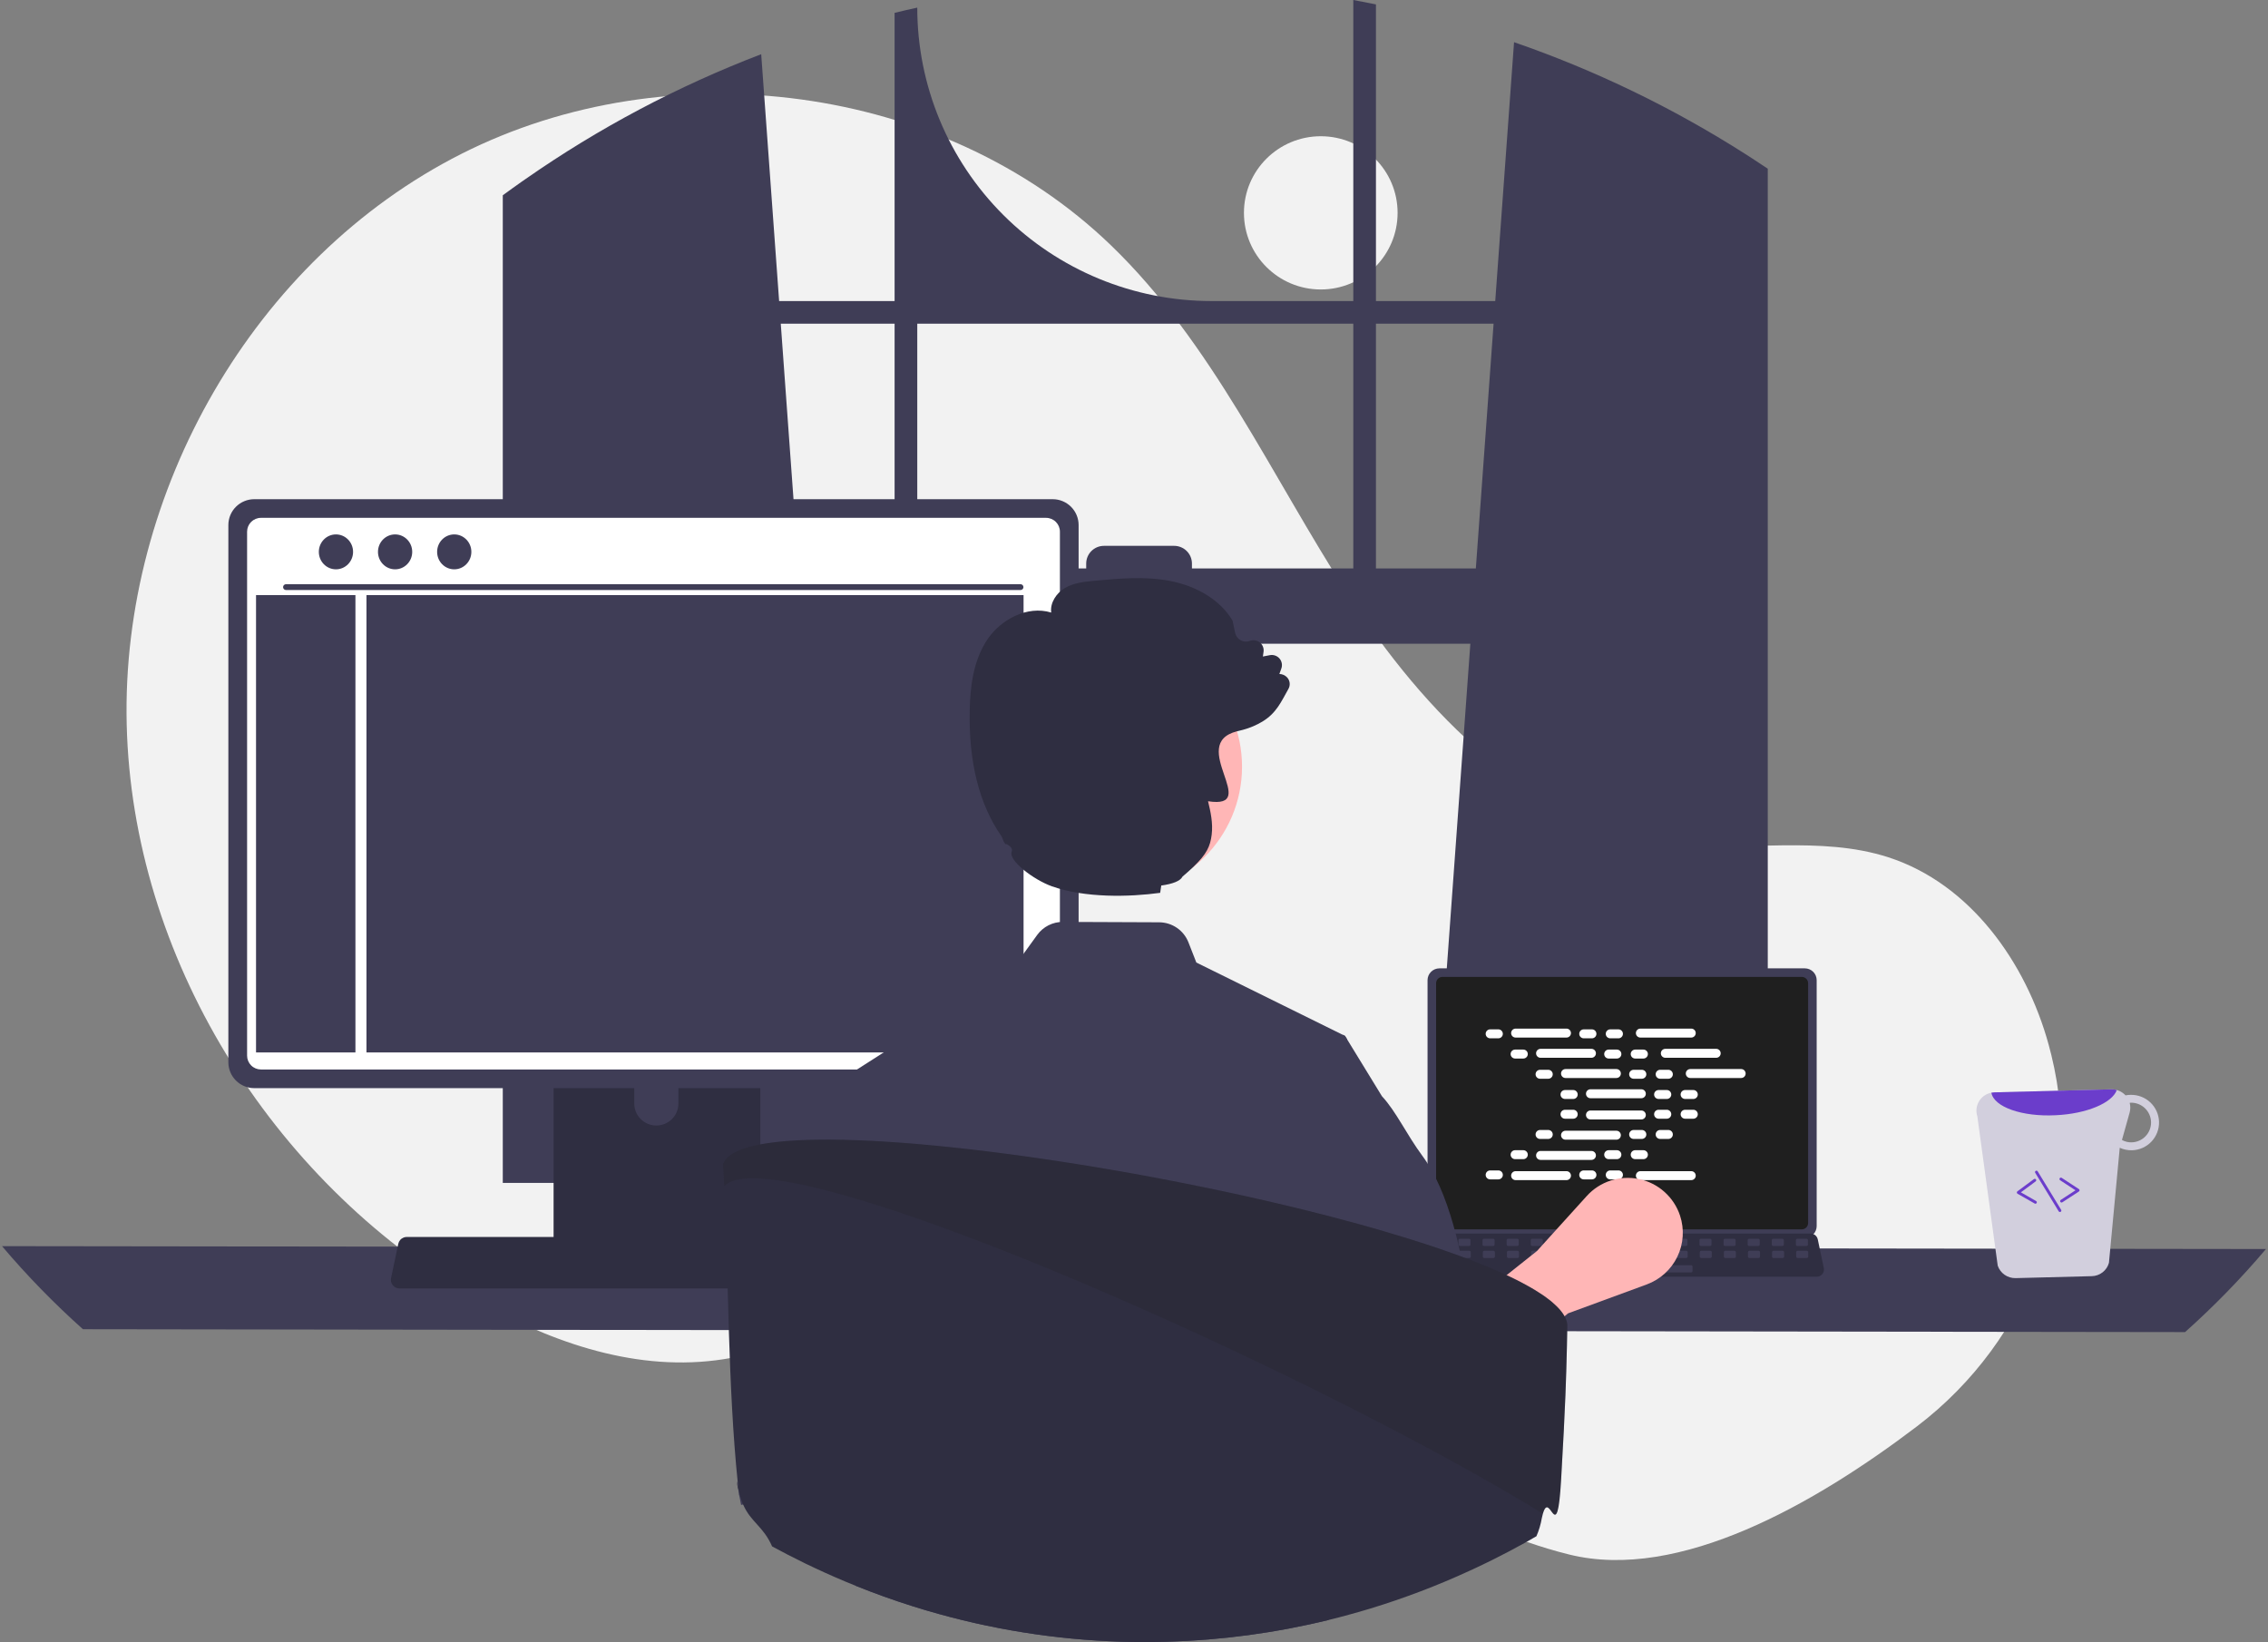 <svg width="558" height="404" viewBox="0 0 558 404" fill="none" xmlns="http://www.w3.org/2000/svg">
<rect x="0" y="0" width="558" height="404" fill="#808080" stroke="none"/>
<g clip-path="url(#clip0_903_355)">
<path d="M324.952 71.221C335.391 71.221 343.853 62.781 343.853 52.371C343.853 41.96 335.391 33.52 324.952 33.52C314.512 33.52 306.05 41.96 306.05 52.371C306.05 62.781 314.512 71.221 324.952 71.221Z" fill="#F2F2F2"/>
<path d="M471.579 350.977C499.674 329.636 513.093 293.775 504.692 259.566C504.484 258.716 504.263 257.868 504.031 257.022C498.462 236.715 484.683 217.416 464.601 210.927C447.738 205.48 429.333 209.669 411.741 207.502C377.208 203.25 350.436 175.385 331.598 146.21C312.76 117.035 298.282 84.379 273.25 60.276C231.99 20.547 164.684 11.993 113.526 37.854C62.369 63.715 29.783 121.089 31.172 178.269C32.562 235.449 66.601 290.118 116.033 319.123C134.193 329.778 155.196 337.327 176.099 334.685C194.235 332.394 210.715 322.675 228.766 319.79C257.147 315.253 285.348 328.05 309.895 342.962C334.442 357.875 358.154 375.55 386.048 382.463C413.134 389.176 446.691 369.882 471.579 350.977Z" fill="#F2F2F2"/>
<path d="M431.213 39.055C430.597 38.645 429.974 38.257 429.358 37.861C411.555 26.506 392.472 17.282 372.505 10.378L367.876 74.071H338.526V1.08C336.678 0.699 334.816 0.339 332.954 0V74.071H298.075C278.874 74.071 260.459 66.464 246.882 52.924C233.305 39.384 225.677 21.02 225.677 1.871C223.808 2.273 221.954 2.704 220.099 3.163V74.071H191.69L187.28 13.336C166.761 21.184 147.281 31.504 129.274 44.067C128.962 44.279 128.651 44.498 128.346 44.709C126.782 45.804 125.238 46.919 123.702 48.049V291.038H207.427L205.948 270.6L197.807 158.386H361.752L353.611 270.6L352.132 291.038H434.929V41.511C433.697 40.678 432.458 39.859 431.213 39.055ZM220.099 139.854H196.462L192.094 79.634H220.099V139.854ZM332.954 139.854H293.255V138.661C293.255 138.087 293.141 137.519 292.921 136.989C292.701 136.46 292.378 135.978 291.971 135.573C291.564 135.168 291.081 134.847 290.549 134.628C290.017 134.409 289.448 134.297 288.873 134.298H271.614C271.039 134.298 270.47 134.41 269.939 134.629C269.408 134.849 268.926 135.17 268.52 135.575C268.113 135.98 267.791 136.461 267.571 136.991C267.352 137.52 267.238 138.088 267.239 138.661V139.854H225.677V79.634H332.954V139.854ZM338.526 139.854V79.634H367.472L363.104 139.854H338.526Z" fill="#3F3D56"/>
<path d="M0.5 306.599C6.65 313.866 13.302 320.695 20.407 327.037L537.594 327.743C544.698 321.401 551.35 314.572 557.5 307.305L0.5 306.599Z" fill="#3F3D56"/>
<path d="M351.221 241.155V301.66C351.222 302.431 351.529 303.171 352.076 303.716C352.623 304.261 353.364 304.568 354.137 304.568H444.045C444.819 304.568 445.56 304.261 446.107 303.716C446.653 303.171 446.961 302.431 446.961 301.66V241.155C446.959 240.385 446.652 239.647 446.105 239.102C445.558 238.558 444.818 238.251 444.045 238.25H354.137C353.365 238.251 352.624 238.558 352.078 239.102C351.531 239.647 351.223 240.385 351.221 241.155Z" fill="#3F3D56"/>
<path d="M353.33 241.908V300.914C353.331 301.326 353.496 301.721 353.788 302.012C354.08 302.303 354.476 302.467 354.889 302.468H443.297C443.71 302.467 444.106 302.303 444.398 302.012C444.69 301.721 444.854 301.326 444.855 300.914V241.908C444.855 241.495 444.691 241.1 444.399 240.808C444.107 240.516 443.71 240.351 443.297 240.351H354.889C354.475 240.351 354.079 240.516 353.787 240.808C353.495 241.1 353.33 241.495 353.33 241.908Z" fill="#1F1F1F"/>
<path d="M349.341 313.46C349.506 313.666 349.715 313.832 349.953 313.946C350.192 314.059 350.453 314.118 350.717 314.116H446.987C447.25 314.116 447.51 314.057 447.748 313.944C447.986 313.831 448.195 313.667 448.361 313.463C448.527 313.259 448.645 313.021 448.707 312.765C448.769 312.51 448.773 312.244 448.719 311.987L447.224 304.908C447.162 304.62 447.029 304.351 446.836 304.127C446.644 303.903 446.398 303.73 446.121 303.625C445.921 303.547 445.708 303.507 445.493 303.507H352.205C351.99 303.507 351.777 303.547 351.577 303.625C351.3 303.73 351.054 303.903 350.861 304.127C350.669 304.351 350.535 304.62 350.474 304.908L348.979 311.987C348.926 312.244 348.931 312.51 348.993 312.764C349.056 313.019 349.175 313.257 349.341 313.46Z" fill="#2F2E41"/>
<path d="M442.19 306.556H444.463C444.654 306.556 444.809 306.402 444.809 306.212V305.127C444.809 304.936 444.654 304.782 444.463 304.782H442.19C441.999 304.782 441.844 304.936 441.844 305.127V306.212C441.844 306.402 441.999 306.556 442.19 306.556Z" fill="#3F3D56"/>
<path d="M436.259 306.556H438.533C438.724 306.556 438.879 306.402 438.879 306.212V305.127C438.879 304.936 438.724 304.782 438.533 304.782H436.259C436.068 304.782 435.914 304.936 435.914 305.127V306.212C435.914 306.402 436.068 306.556 436.259 306.556Z" fill="#3F3D56"/>
<path d="M430.329 306.556H432.603C432.794 306.556 432.949 306.402 432.949 306.212V305.127C432.949 304.936 432.794 304.782 432.603 304.782H430.329C430.138 304.782 429.984 304.936 429.984 305.127V306.212C429.984 306.402 430.138 306.556 430.329 306.556Z" fill="#3F3D56"/>
<path d="M424.399 306.556H426.673C426.864 306.556 427.018 306.402 427.018 306.212V305.127C427.018 304.936 426.864 304.782 426.673 304.782H424.399C424.208 304.782 424.053 304.936 424.053 305.127V306.212C424.053 306.402 424.208 306.556 424.399 306.556Z" fill="#3F3D56"/>
<path d="M418.469 306.556H420.743C420.934 306.556 421.088 306.402 421.088 306.212V305.127C421.088 304.936 420.934 304.782 420.743 304.782H418.469C418.278 304.782 418.123 304.936 418.123 305.127V306.212C418.123 306.402 418.278 306.556 418.469 306.556Z" fill="#3F3D56"/>
<path d="M412.539 306.556H414.812C415.003 306.556 415.158 306.402 415.158 306.212V305.127C415.158 304.936 415.003 304.782 414.812 304.782H412.539C412.348 304.782 412.193 304.936 412.193 305.127V306.212C412.193 306.402 412.348 306.556 412.539 306.556Z" fill="#3F3D56"/>
<path d="M406.608 306.556H408.882C409.073 306.556 409.228 306.402 409.228 306.212V305.127C409.228 304.936 409.073 304.782 408.882 304.782H406.608C406.418 304.782 406.263 304.936 406.263 305.127V306.212C406.263 306.402 406.418 306.556 406.608 306.556Z" fill="#3F3D56"/>
<path d="M400.678 306.556H402.952C403.143 306.556 403.298 306.402 403.298 306.212V305.127C403.298 304.936 403.143 304.782 402.952 304.782H400.678C400.487 304.782 400.333 304.936 400.333 305.127V306.212C400.333 306.402 400.487 306.556 400.678 306.556Z" fill="#3F3D56"/>
<path d="M394.748 306.556H397.022C397.213 306.556 397.368 306.402 397.368 306.212V305.127C397.368 304.936 397.213 304.782 397.022 304.782H394.748C394.557 304.782 394.403 304.936 394.403 305.127V306.212C394.403 306.402 394.557 306.556 394.748 306.556Z" fill="#3F3D56"/>
<path d="M388.818 306.556H391.092C391.283 306.556 391.437 306.402 391.437 306.212V305.127C391.437 304.936 391.283 304.782 391.092 304.782H388.818C388.627 304.782 388.472 304.936 388.472 305.127V306.212C388.472 306.402 388.627 306.556 388.818 306.556Z" fill="#3F3D56"/>
<path d="M382.888 306.556H385.162C385.352 306.556 385.507 306.402 385.507 306.212V305.127C385.507 304.936 385.352 304.782 385.162 304.782H382.888C382.697 304.782 382.542 304.936 382.542 305.127V306.212C382.542 306.402 382.697 306.556 382.888 306.556Z" fill="#3F3D56"/>
<path d="M376.958 306.556H379.231C379.422 306.556 379.577 306.402 379.577 306.212V305.127C379.577 304.936 379.422 304.782 379.231 304.782H376.958C376.767 304.782 376.612 304.936 376.612 305.127V306.212C376.612 306.402 376.767 306.556 376.958 306.556Z" fill="#3F3D56"/>
<path d="M371.027 306.556H373.301C373.492 306.556 373.647 306.402 373.647 306.212V305.127C373.647 304.936 373.492 304.782 373.301 304.782H371.027C370.837 304.782 370.682 304.936 370.682 305.127V306.212C370.682 306.402 370.837 306.556 371.027 306.556Z" fill="#3F3D56"/>
<path d="M365.097 306.556H367.371C367.562 306.556 367.717 306.402 367.717 306.212V305.127C367.717 304.936 367.562 304.782 367.371 304.782H365.097C364.906 304.782 364.752 304.936 364.752 305.127V306.212C364.752 306.402 364.906 306.556 365.097 306.556Z" fill="#3F3D56"/>
<path d="M359.167 306.556H361.441C361.632 306.556 361.787 306.402 361.787 306.212V305.127C361.787 304.936 361.632 304.782 361.441 304.782H359.167C358.976 304.782 358.821 304.936 358.821 305.127V306.212C358.821 306.402 358.976 306.556 359.167 306.556Z" fill="#3F3D56"/>
<path d="M353.237 306.556H355.511C355.702 306.556 355.856 306.402 355.856 306.212V305.127C355.856 304.936 355.702 304.782 355.511 304.782H353.237C353.046 304.782 352.891 304.936 352.891 305.127V306.212C352.891 306.402 353.046 306.556 353.237 306.556Z" fill="#3F3D56"/>
<path d="M442.26 309.513H444.533C444.724 309.513 444.879 309.359 444.879 309.169V308.084C444.879 307.893 444.724 307.739 444.533 307.739H442.26C442.069 307.739 441.914 307.893 441.914 308.084V309.169C441.914 309.359 442.069 309.513 442.26 309.513Z" fill="#3F3D56"/>
<path d="M436.329 309.513H438.603C438.794 309.513 438.949 309.359 438.949 309.169V308.084C438.949 307.893 438.794 307.739 438.603 307.739H436.329C436.139 307.739 435.984 307.893 435.984 308.084V309.169C435.984 309.359 436.139 309.513 436.329 309.513Z" fill="#3F3D56"/>
<path d="M430.399 309.513H432.673C432.864 309.513 433.019 309.359 433.019 309.169V308.084C433.019 307.893 432.864 307.739 432.673 307.739H430.399C430.208 307.739 430.054 307.893 430.054 308.084V309.169C430.054 309.359 430.208 309.513 430.399 309.513Z" fill="#3F3D56"/>
<path d="M424.469 309.513H426.743C426.934 309.513 427.089 309.359 427.089 309.169V308.084C427.089 307.893 426.934 307.739 426.743 307.739H424.469C424.278 307.739 424.123 307.893 424.123 308.084V309.169C424.123 309.359 424.278 309.513 424.469 309.513Z" fill="#3F3D56"/>
<path d="M418.539 309.513H420.813C421.004 309.513 421.158 309.359 421.158 309.169V308.084C421.158 307.893 421.004 307.739 420.813 307.739H418.539C418.348 307.739 418.193 307.893 418.193 308.084V309.169C418.193 309.359 418.348 309.513 418.539 309.513Z" fill="#3F3D56"/>
<path d="M412.609 309.513H414.883C415.073 309.513 415.228 309.359 415.228 309.169V308.084C415.228 307.893 415.073 307.739 414.883 307.739H412.609C412.418 307.739 412.263 307.893 412.263 308.084V309.169C412.263 309.359 412.418 309.513 412.609 309.513Z" fill="#3F3D56"/>
<path d="M406.679 309.513H408.952C409.143 309.513 409.298 309.359 409.298 309.169V308.084C409.298 307.893 409.143 307.739 408.952 307.739H406.679C406.488 307.739 406.333 307.893 406.333 308.084V309.169C406.333 309.359 406.488 309.513 406.679 309.513Z" fill="#3F3D56"/>
<path d="M400.748 309.513H403.022C403.213 309.513 403.368 309.359 403.368 309.169V308.084C403.368 307.893 403.213 307.739 403.022 307.739H400.748C400.557 307.739 400.403 307.893 400.403 308.084V309.169C400.403 309.359 400.557 309.513 400.748 309.513Z" fill="#3F3D56"/>
<path d="M394.818 309.513H397.092C397.283 309.513 397.438 309.359 397.438 309.169V308.084C397.438 307.893 397.283 307.739 397.092 307.739H394.818C394.627 307.739 394.473 307.893 394.473 308.084V309.169C394.473 309.359 394.627 309.513 394.818 309.513Z" fill="#3F3D56"/>
<path d="M388.888 309.513H391.162C391.353 309.513 391.507 309.359 391.507 309.169V308.084C391.507 307.893 391.353 307.739 391.162 307.739H388.888C388.697 307.739 388.542 307.893 388.542 308.084V309.169C388.542 309.359 388.697 309.513 388.888 309.513Z" fill="#3F3D56"/>
<path d="M382.958 309.513H385.232C385.423 309.513 385.577 309.359 385.577 309.169V308.084C385.577 307.893 385.423 307.739 385.232 307.739H382.958C382.767 307.739 382.612 307.893 382.612 308.084V309.169C382.612 309.359 382.767 309.513 382.958 309.513Z" fill="#3F3D56"/>
<path d="M377.028 309.513H379.302C379.492 309.513 379.647 309.359 379.647 309.169V308.084C379.647 307.893 379.492 307.739 379.302 307.739H377.028C376.837 307.739 376.682 307.893 376.682 308.084V309.169C376.682 309.359 376.837 309.513 377.028 309.513Z" fill="#3F3D56"/>
<path d="M371.098 309.513H373.371C373.562 309.513 373.717 309.359 373.717 309.169V308.084C373.717 307.893 373.562 307.739 373.371 307.739H371.098C370.907 307.739 370.752 307.893 370.752 308.084V309.169C370.752 309.359 370.907 309.513 371.098 309.513Z" fill="#3F3D56"/>
<path d="M365.167 309.513H367.441C367.632 309.513 367.787 309.359 367.787 309.169V308.084C367.787 307.893 367.632 307.739 367.441 307.739H365.167C364.976 307.739 364.822 307.893 364.822 308.084V309.169C364.822 309.359 364.976 309.513 365.167 309.513Z" fill="#3F3D56"/>
<path d="M359.237 309.513H361.511C361.702 309.513 361.857 309.359 361.857 309.169V308.084C361.857 307.893 361.702 307.739 361.511 307.739H359.237C359.046 307.739 358.891 307.893 358.891 308.084V309.169C358.891 309.359 359.046 309.513 359.237 309.513Z" fill="#3F3D56"/>
<path d="M353.307 309.513H355.581C355.772 309.513 355.926 309.359 355.926 309.169V308.084C355.926 307.893 355.772 307.739 355.581 307.739H353.307C353.116 307.739 352.961 307.893 352.961 308.084V309.169C352.961 309.359 353.116 309.513 353.307 309.513Z" fill="#3F3D56"/>
<path d="M393.039 313.062H416.069C416.26 313.062 416.414 312.907 416.414 312.717V311.632C416.414 311.442 416.26 311.287 416.069 311.287H393.039C392.848 311.287 392.694 311.442 392.694 311.632V312.717C392.694 312.907 392.848 313.062 393.039 313.062Z" fill="#3F3D56"/>
<path d="M368.64 253.26H366.627C366.017 253.26 365.522 253.753 365.522 254.362C365.522 254.971 366.017 255.464 366.627 255.464H368.64C369.25 255.464 369.745 254.971 369.745 254.362C369.745 253.753 369.25 253.26 368.64 253.26Z" fill="white"/>
<path d="M391.664 253.26H389.65C389.04 253.26 388.545 253.753 388.545 254.362C388.545 254.971 389.04 255.464 389.65 255.464H391.664C392.274 255.464 392.769 254.971 392.769 254.362C392.769 253.753 392.274 253.26 391.664 253.26Z" fill="white"/>
<path d="M398.187 253.26H396.174C395.563 253.26 395.069 253.753 395.069 254.362C395.069 254.971 395.563 255.464 396.174 255.464H398.187C398.797 255.464 399.292 254.971 399.292 254.362C399.292 253.753 398.797 253.26 398.187 253.26Z" fill="white"/>
<path d="M385.401 253.076H372.889C372.279 253.076 371.784 253.569 371.784 254.178C371.784 254.786 372.279 255.28 372.889 255.28H385.401C386.011 255.28 386.506 254.786 386.506 254.178C386.506 253.569 386.011 253.076 385.401 253.076Z" fill="white"/>
<path d="M416.099 253.076H403.587C402.977 253.076 402.482 253.569 402.482 254.178C402.482 254.786 402.977 255.28 403.587 255.28H416.099C416.709 255.28 417.204 254.786 417.204 254.178C417.204 253.569 416.709 253.076 416.099 253.076Z" fill="white"/>
<path d="M374.78 258.234H372.767C372.156 258.234 371.661 258.728 371.661 259.336C371.661 259.945 372.156 260.439 372.767 260.439H374.78C375.39 260.439 375.885 259.945 375.885 259.336C375.885 258.728 375.39 258.234 374.78 258.234Z" fill="white"/>
<path d="M397.803 258.234H395.79C395.18 258.234 394.685 258.728 394.685 259.336C394.685 259.945 395.18 260.439 395.79 260.439H397.803C398.413 260.439 398.908 259.945 398.908 259.336C398.908 258.728 398.413 258.234 397.803 258.234Z" fill="white"/>
<path d="M404.326 258.234H402.313C401.703 258.234 401.208 258.728 401.208 259.336C401.208 259.945 401.703 260.439 402.313 260.439H404.326C404.937 260.439 405.432 259.945 405.432 259.336C405.432 258.728 404.937 258.234 404.326 258.234Z" fill="white"/>
<path d="M391.541 258.051H379.029C378.419 258.051 377.924 258.544 377.924 259.153C377.924 259.762 378.419 260.255 379.029 260.255H391.541C392.151 260.255 392.646 259.762 392.646 259.153C392.646 258.544 392.151 258.051 391.541 258.051Z" fill="white"/>
<path d="M422.239 258.051H409.727C409.117 258.051 408.622 258.544 408.622 259.153C408.622 259.762 409.117 260.255 409.727 260.255H422.239C422.849 260.255 423.344 259.762 423.344 259.153C423.344 258.544 422.849 258.051 422.239 258.051Z" fill="white"/>
<path d="M380.919 263.209H378.906C378.296 263.209 377.801 263.702 377.801 264.311C377.801 264.92 378.296 265.413 378.906 265.413H380.919C381.53 265.413 382.024 264.92 382.024 264.311C382.024 263.702 381.53 263.209 380.919 263.209Z" fill="white"/>
<path d="M403.943 263.209H401.93C401.319 263.209 400.825 263.702 400.825 264.311C400.825 264.92 401.319 265.413 401.93 265.413H403.943C404.553 265.413 405.048 264.92 405.048 264.311C405.048 263.702 404.553 263.209 403.943 263.209Z" fill="white"/>
<path d="M410.466 263.209H408.453C407.843 263.209 407.348 263.702 407.348 264.311C407.348 264.92 407.843 265.413 408.453 265.413H410.466C411.076 265.413 411.571 264.92 411.571 264.311C411.571 263.702 411.076 263.209 410.466 263.209Z" fill="white"/>
<path d="M397.68 263.025H385.169C384.558 263.025 384.064 263.519 384.064 264.127C384.064 264.736 384.558 265.23 385.169 265.23H397.68C398.291 265.23 398.785 264.736 398.785 264.127C398.785 263.519 398.291 263.025 397.68 263.025Z" fill="white"/>
<path d="M428.378 263.025H415.867C415.256 263.025 414.761 263.519 414.761 264.127C414.761 264.736 415.256 265.23 415.867 265.23H428.378C428.989 265.23 429.483 264.736 429.483 264.127C429.483 263.519 428.989 263.025 428.378 263.025Z" fill="white"/>
<path d="M387.059 268.184H385.046C384.435 268.184 383.941 268.677 383.941 269.286C383.941 269.895 384.435 270.388 385.046 270.388H387.059C387.669 270.388 388.164 269.895 388.164 269.286C388.164 268.677 387.669 268.184 387.059 268.184Z" fill="white"/>
<path d="M410.082 268.184H408.069C407.459 268.184 406.964 268.677 406.964 269.286C406.964 269.895 407.459 270.388 408.069 270.388H410.082C410.693 270.388 411.187 269.895 411.187 269.286C411.187 268.677 410.693 268.184 410.082 268.184Z" fill="white"/>
<path d="M416.606 268.184H414.593C413.982 268.184 413.487 268.677 413.487 269.286C413.487 269.895 413.982 270.388 414.593 270.388H416.606C417.216 270.388 417.711 269.895 417.711 269.286C417.711 268.677 417.216 268.184 416.606 268.184Z" fill="white"/>
<path d="M403.82 268H391.308C390.698 268 390.203 268.493 390.203 269.102C390.203 269.711 390.698 270.204 391.308 270.204H403.82C404.43 270.204 404.925 269.711 404.925 269.102C404.925 268.493 404.43 268 403.82 268Z" fill="white"/>
<path d="M391.664 287.966H389.65C389.04 287.966 388.545 288.459 388.545 289.068C388.545 289.677 389.04 290.17 389.65 290.17H391.664C392.274 290.17 392.769 289.677 392.769 289.068C392.769 288.459 392.274 287.966 391.664 287.966Z" fill="white"/>
<path d="M398.187 287.966H396.174C395.563 287.966 395.069 288.459 395.069 289.068C395.069 289.677 395.563 290.17 396.174 290.17H398.187C398.797 290.17 399.292 289.677 399.292 289.068C399.292 288.459 398.797 287.966 398.187 287.966Z" fill="white"/>
<path d="M416.099 288.149H403.587C402.977 288.149 402.482 288.643 402.482 289.252C402.482 289.86 402.977 290.354 403.587 290.354H416.099C416.709 290.354 417.204 289.86 417.204 289.252C417.204 288.643 416.709 288.149 416.099 288.149Z" fill="white"/>
<path d="M368.64 287.966H366.627C366.017 287.966 365.522 288.459 365.522 289.068C365.522 289.677 366.017 290.17 366.627 290.17H368.64C369.25 290.17 369.745 289.677 369.745 289.068C369.745 288.459 369.25 287.966 368.64 287.966Z" fill="white"/>
<path d="M385.401 288.149H372.889C372.279 288.149 371.784 288.643 371.784 289.252C371.784 289.86 372.279 290.354 372.889 290.354H385.401C386.011 290.354 386.506 289.86 386.506 289.252C386.506 288.643 386.011 288.149 385.401 288.149Z" fill="white"/>
<path d="M374.78 282.991H372.767C372.156 282.991 371.661 283.484 371.661 284.093C371.661 284.701 372.156 285.195 372.767 285.195H374.78C375.39 285.195 375.885 284.701 375.885 284.093C375.885 283.484 375.39 282.991 374.78 282.991Z" fill="white"/>
<path d="M397.803 282.991H395.79C395.18 282.991 394.685 283.484 394.685 284.093C394.685 284.701 395.18 285.195 395.79 285.195H397.803C398.413 285.195 398.908 284.701 398.908 284.093C398.908 283.484 398.413 282.991 397.803 282.991Z" fill="white"/>
<path d="M404.326 282.991H402.313C401.703 282.991 401.208 283.484 401.208 284.093C401.208 284.701 401.703 285.195 402.313 285.195H404.326C404.937 285.195 405.432 284.701 405.432 284.093C405.432 283.484 404.937 282.991 404.326 282.991Z" fill="white"/>
<path d="M391.541 283.175H379.029C378.419 283.175 377.924 283.668 377.924 284.277C377.924 284.886 378.419 285.379 379.029 285.379H391.541C392.151 285.379 392.646 284.886 392.646 284.277C392.646 283.668 392.151 283.175 391.541 283.175Z" fill="white"/>
<path d="M380.919 278.016H378.906C378.296 278.016 377.801 278.51 377.801 279.118C377.801 279.727 378.296 280.22 378.906 280.22H380.919C381.53 280.22 382.024 279.727 382.024 279.118C382.024 278.51 381.53 278.016 380.919 278.016Z" fill="white"/>
<path d="M403.943 278.016H401.93C401.319 278.016 400.825 278.51 400.825 279.118C400.825 279.727 401.319 280.22 401.93 280.22H403.943C404.553 280.22 405.048 279.727 405.048 279.118C405.048 278.51 404.553 278.016 403.943 278.016Z" fill="white"/>
<path d="M410.466 278.016H408.453C407.843 278.016 407.348 278.51 407.348 279.118C407.348 279.727 407.843 280.22 408.453 280.22H410.466C411.076 280.22 411.571 279.727 411.571 279.118C411.571 278.51 411.076 278.016 410.466 278.016Z" fill="white"/>
<path d="M397.68 278.2H385.169C384.558 278.2 384.064 278.693 384.064 279.302C384.064 279.91 384.558 280.404 385.169 280.404H397.68C398.291 280.404 398.785 279.91 398.785 279.302C398.785 278.693 398.291 278.2 397.68 278.2Z" fill="white"/>
<path d="M387.059 273.042H385.046C384.435 273.042 383.941 273.535 383.941 274.144C383.941 274.752 384.435 275.246 385.046 275.246H387.059C387.669 275.246 388.164 274.752 388.164 274.144C388.164 273.535 387.669 273.042 387.059 273.042Z" fill="white"/>
<path d="M410.082 273.042H408.069C407.459 273.042 406.964 273.535 406.964 274.144C406.964 274.752 407.459 275.246 408.069 275.246H410.082C410.693 275.246 411.187 274.752 411.187 274.144C411.187 273.535 410.693 273.042 410.082 273.042Z" fill="white"/>
<path d="M416.606 273.042H414.593C413.982 273.042 413.487 273.535 413.487 274.144C413.487 274.752 413.982 275.246 414.593 275.246H416.606C417.216 275.246 417.711 274.752 417.711 274.144C417.711 273.535 417.216 273.042 416.606 273.042Z" fill="white"/>
<path d="M403.82 273.225H391.308C390.698 273.225 390.203 273.719 390.203 274.327C390.203 274.936 390.698 275.429 391.308 275.429H403.82C404.43 275.429 404.925 274.936 404.925 274.327C404.925 273.719 404.43 273.225 403.82 273.225Z" fill="white"/>
<path d="M357.937 346.268L348.487 331.371L378.15 307.789L390.394 294.262C391.984 292.504 394.01 291.194 396.267 290.462C398.525 289.729 400.936 289.601 403.259 290.089C405.582 290.577 407.736 291.664 409.505 293.242C411.275 294.82 412.598 296.834 413.343 299.082C414.446 302.413 414.209 306.042 412.681 309.202C411.153 312.362 408.453 314.806 405.152 316.019L385.792 323.132L357.937 346.268Z" fill="#FFB6B6"/>
<path d="M136.2 238.253V310.658H187.063V238.253C187.064 237.733 186.898 237.225 186.588 236.806C186.278 236.387 185.842 236.077 185.343 235.924C185.108 235.846 184.862 235.808 184.614 235.811H138.656C138.334 235.81 138.015 235.873 137.717 235.995C137.419 236.118 137.149 236.297 136.92 236.524C136.692 236.751 136.511 237.021 136.388 237.317C136.264 237.614 136.2 237.932 136.2 238.253ZM156.05 263.132C156.063 261.705 156.641 260.34 157.658 259.335C158.675 258.331 160.048 257.767 161.479 257.767C162.911 257.767 164.284 258.331 165.301 259.335C166.318 260.34 166.896 261.705 166.909 263.132V271.533C166.902 272.964 166.326 274.335 165.309 275.344C164.292 276.354 162.915 276.92 161.479 276.92C160.044 276.92 158.667 276.354 157.65 275.344C156.632 274.335 156.057 272.964 156.05 271.533V263.132Z" fill="#2F2E41"/>
<path d="M136.044 308.343V315.325C136.045 315.687 136.189 316.033 136.445 316.29C136.701 316.546 137.048 316.691 137.41 316.694H185.853C186.216 316.693 186.563 316.548 186.819 316.291C187.076 316.034 187.219 315.687 187.219 315.325V308.343H136.044Z" fill="#3F3D56"/>
<path d="M56.184 129.166V261.367C56.186 263.052 56.857 264.667 58.052 265.858C59.246 267.05 60.866 267.719 62.556 267.721H259.001C260.691 267.719 262.311 267.05 263.505 265.858C264.7 264.667 265.371 263.052 265.373 261.367V129.166C265.369 127.483 264.696 125.87 263.502 124.68C262.307 123.491 260.689 122.821 259.001 122.819H62.556C60.868 122.821 59.249 123.491 58.055 124.68C56.861 125.87 56.188 127.483 56.184 129.166Z" fill="#3F3D56"/>
<path d="M60.793 130.811V259.736C60.794 260.636 61.154 261.499 61.792 262.136C62.43 262.772 63.295 263.13 64.198 263.132H257.366C258.269 263.13 259.134 262.772 259.772 262.136C260.41 261.499 260.77 260.636 260.771 259.736V130.811C260.771 129.91 260.413 129.045 259.774 128.407C259.136 127.77 258.27 127.41 257.366 127.408H64.198C63.294 127.41 62.428 127.77 61.79 128.407C61.152 129.045 60.793 129.91 60.793 130.811Z" fill="white"/>
<path d="M96.642 316.221C96.838 316.467 97.088 316.665 97.373 316.801C97.657 316.937 97.969 317.007 98.284 317.005H213.207C213.521 317.005 213.831 316.934 214.115 316.799C214.398 316.664 214.648 316.468 214.846 316.225C215.044 315.981 215.185 315.697 215.259 315.392C215.333 315.088 215.338 314.77 215.274 314.464L213.49 306.013C213.416 305.668 213.257 305.348 213.027 305.08C212.797 304.813 212.503 304.607 212.173 304.481C211.934 304.387 211.679 304.34 211.423 304.34H100.061C99.804 304.34 99.549 304.387 99.31 304.481C98.98 304.607 98.687 304.813 98.457 305.08C98.227 305.348 98.068 305.668 97.994 306.013L96.21 314.464C96.146 314.77 96.152 315.087 96.227 315.391C96.302 315.695 96.443 315.979 96.642 316.221Z" fill="#2F2E41"/>
<path d="M251.097 145.168H70.351C70.163 145.164 69.984 145.087 69.853 144.953C69.721 144.819 69.648 144.639 69.648 144.451C69.648 144.264 69.721 144.084 69.853 143.95C69.984 143.816 70.163 143.739 70.351 143.734H251.097C251.285 143.739 251.464 143.816 251.595 143.95C251.727 144.084 251.8 144.264 251.8 144.451C251.8 144.639 251.727 144.819 251.595 144.953C251.464 145.087 251.285 145.164 251.097 145.168Z" fill="#3F3D56"/>
<path d="M82.654 140.074C84.981 140.074 86.867 138.152 86.867 135.78C86.867 133.408 84.981 131.485 82.654 131.485C80.328 131.485 78.442 133.408 78.442 135.78C78.442 138.152 80.328 140.074 82.654 140.074Z" fill="#3F3D56"/>
<path d="M97.206 140.074C99.532 140.074 101.418 138.152 101.418 135.78C101.418 133.408 99.532 131.485 97.206 131.485C94.88 131.485 92.994 133.408 92.994 135.78C92.994 138.152 94.88 140.074 97.206 140.074Z" fill="#3F3D56"/>
<path d="M111.758 140.074C114.084 140.074 115.97 138.152 115.97 135.78C115.97 133.408 114.084 131.485 111.758 131.485C109.432 131.485 107.546 133.408 107.546 135.78C107.546 138.152 109.432 140.074 111.758 140.074Z" fill="#3F3D56"/>
<path d="M491.505 311.407C491.817 312.312 492.409 313.096 493.195 313.646C493.982 314.195 494.922 314.482 495.882 314.465L514.636 313.983C515.603 313.964 516.538 313.634 517.302 313.041C518.065 312.449 518.615 311.626 518.87 310.695L521.524 282.395C522.466 282.82 523.491 283.03 524.524 283.01C525.422 282.987 526.307 282.789 527.128 282.425C527.949 282.062 528.69 281.541 529.309 280.891C529.928 280.242 530.412 279.478 530.735 278.642C531.058 277.806 531.212 276.915 531.19 276.02C531.167 275.124 530.968 274.242 530.604 273.424C530.239 272.605 529.717 271.866 529.066 271.249C528.415 270.631 527.649 270.148 526.811 269.826C525.972 269.504 525.079 269.35 524.181 269.373C523.768 269.371 523.356 269.414 522.952 269.5C522.513 269.026 521.979 268.649 521.384 268.393C520.79 268.138 520.149 268.009 519.502 268.015L490.654 268.758C490.414 268.767 490.176 268.797 489.942 268.846C489.31 268.964 488.71 269.215 488.182 269.584C487.655 269.952 487.214 270.428 486.887 270.981C486.56 271.534 486.356 272.15 486.288 272.789C486.219 273.427 486.289 274.072 486.492 274.681L491.505 311.407ZM522.068 280.473L523.957 273.729C524.172 272.95 524.177 272.128 523.971 271.347C524.063 271.347 524.144 271.303 524.235 271.303C525.53 271.276 526.783 271.763 527.719 272.656C528.654 273.549 529.197 274.775 529.227 276.067C529.258 277.358 528.773 278.608 527.88 279.544C526.988 280.48 525.759 281.024 524.464 281.058C523.627 281.084 522.799 280.882 522.068 280.473Z" fill="#D2CFDD"/>
<path d="M489.942 268.846C490.557 272.351 497.467 274.814 505.775 274.386C513.416 274.035 519.663 271.36 520.807 268.189C520.384 268.064 519.943 268.005 519.502 268.015L490.654 268.758C490.414 268.767 490.176 268.796 489.942 268.846Z" fill="#6B3DCB"/>
<path d="M507.298 295.855C507.336 295.846 507.372 295.83 507.405 295.808L511.478 293.15C511.527 293.118 511.567 293.074 511.595 293.023C511.623 292.971 511.638 292.913 511.638 292.855C511.638 292.796 511.623 292.738 511.595 292.687C511.567 292.635 511.527 292.592 511.478 292.56L507.245 289.794C507.206 289.769 507.162 289.751 507.116 289.742C507.071 289.733 507.024 289.734 506.978 289.743C506.932 289.752 506.889 289.771 506.851 289.797C506.812 289.823 506.779 289.856 506.754 289.895C506.728 289.934 506.71 289.978 506.702 290.023C506.693 290.069 506.694 290.116 506.703 290.161C506.713 290.207 506.731 290.25 506.758 290.288C506.784 290.326 506.818 290.359 506.857 290.385L510.638 292.854L507.017 295.218C506.947 295.263 506.896 295.332 506.872 295.413C506.848 295.493 506.853 295.578 506.887 295.655C506.921 295.731 506.98 295.794 507.056 295.83C507.131 295.867 507.217 295.876 507.298 295.855Z" fill="#6B3DCB"/>
<path d="M500.865 296.151C500.934 296.134 500.995 296.097 501.042 296.044C501.089 295.992 501.12 295.927 501.129 295.857C501.139 295.787 501.127 295.716 501.096 295.653C501.065 295.59 501.016 295.538 500.955 295.503L497.2 293.356L500.829 290.669C500.866 290.641 500.898 290.606 500.922 290.567C500.945 290.527 500.961 290.483 500.968 290.437C500.975 290.391 500.972 290.344 500.961 290.299C500.95 290.255 500.93 290.212 500.902 290.175C500.874 290.138 500.839 290.107 500.8 290.083C500.76 290.059 500.716 290.043 500.67 290.036C500.624 290.03 500.577 290.032 500.532 290.043C500.487 290.055 500.444 290.075 500.407 290.102L496.345 293.112C496.297 293.147 496.26 293.193 496.235 293.246C496.21 293.299 496.199 293.357 496.202 293.416C496.206 293.474 496.224 293.531 496.255 293.581C496.286 293.631 496.328 293.672 496.379 293.701L500.602 296.115C500.682 296.161 500.776 296.174 500.865 296.151Z" fill="#6B3DCB"/>
<path d="M506.893 298.185C506.927 298.177 506.96 298.163 506.99 298.144C507.03 298.12 507.064 298.089 507.092 298.051C507.119 298.014 507.139 297.971 507.15 297.926C507.161 297.881 507.163 297.835 507.156 297.789C507.149 297.743 507.133 297.699 507.108 297.659L501.335 288.193C501.286 288.113 501.207 288.056 501.116 288.034C501.025 288.012 500.929 288.027 500.849 288.076C500.769 288.125 500.711 288.203 500.689 288.294C500.667 288.385 500.682 288.481 500.73 288.561L506.504 298.027C506.543 298.091 506.602 298.141 506.672 298.17C506.742 298.198 506.82 298.204 506.893 298.185Z" fill="#6B3DCB"/>
<rect x="90.163" y="146.416" width="161.666" height="112.523" fill="#3F3D56"/>
<path d="M206.298 266.044L206.452 266.527L206.46 266.543L211.079 280.548L216.393 296.688L226.39 327.017L226.487 331.729V331.745L227.23 369.645L225.171 374.783L227.489 383.207C227.489 383.207 226.423 370.473 220.705 377.786C217.467 381.941 213.679 386.194 210.57 390.18C215.101 392.008 219.704 393.662 224.38 395.141C225.389 395.463 226.407 395.769 227.424 396.075C227.642 396.14 227.86 396.204 228.078 396.269C243.578 400.84 259.601 403.408 275.757 403.912C276.597 403.936 277.42 403.952 278.22 403.968C278.503 403.976 278.777 403.984 279.052 403.984C279.956 403.992 280.852 404 281.757 404C283.582 404 285.399 403.973 287.208 403.92C300.597 403.543 313.908 401.748 326.916 398.564C326.827 393.208 326.585 386.951 326.238 380.266C326.076 376.989 322.45 373.437 322.232 370.006C322.079 367.429 325.333 365.005 325.163 362.387C324.065 346.272 322.692 352.458 321.675 341.047C321.57 339.927 321.473 338.856 321.384 337.833C320.73 330.505 320.278 325.922 320.278 325.922L324.622 298.613L331.446 255.736L330.921 254.874L330.332 254.584L294.339 236.818L292.384 231.825C291.815 230.386 290.827 229.15 289.548 228.276C288.268 227.402 286.756 226.93 285.205 226.92L261.495 226.823C260.265 226.818 259.051 227.105 257.954 227.661C256.857 228.217 255.909 229.026 255.188 230.021L248.768 238.887L206.298 266.044Z" fill="#3F3D56"/>
<path d="M231.858 320.268L226.487 331.729L222.821 339.557L216.514 372.487L213.356 375.83L210.651 363.998L182.336 370.268C181.407 365.121 182.087 370.442 181.514 364.796C181.676 364.635 181.845 364.474 182.015 364.313C182.467 363.894 182.847 363.5 182.839 363.121C182.515 343.648 183.485 310.507 191.576 290.43C192.844 287.152 194.515 284.043 196.551 281.176C196.712 280.959 196.866 280.741 197.019 280.524C200.75 275.313 203.108 270.183 206.452 266.535V266.527C206.472 266.51 206.491 266.491 206.508 266.471C206.52 266.465 206.531 266.456 206.54 266.446L229.508 254.302L230.493 281.909L231.195 301.753L231.858 320.268Z" fill="#3F3D56"/>
<path d="M314.673 323.524L321.381 337.837L323.722 342.822L330.028 375.75L333.175 379.084L335.886 367.255L337.16 366.995L360.138 362.249L366.835 383.461C368.345 380.952 368.94 378.001 368.519 375.106C368.098 372.211 366.688 369.55 364.527 367.572C364.069 367.16 363.688 366.758 363.699 366.378C364.08 343.474 362.676 301.651 349.989 284.438C345.96 278.975 343.542 273.534 340.025 269.733C340.014 269.723 340.014 269.712 340.003 269.712L331.443 255.735L330.92 254.877L330.332 254.583L314.673 323.524Z" fill="#3F3D56"/>
<path d="M274.035 220.094C291.456 220.094 305.578 206.01 305.578 188.637C305.578 171.264 291.456 157.18 274.035 157.18C256.614 157.18 242.492 171.264 242.492 188.637C242.492 206.01 256.614 220.094 274.035 220.094Z" fill="#FFB6B6"/>
<path d="M316.67 166.664C316.425 166.404 316.131 166.195 315.803 166.051C315.476 165.906 315.123 165.829 314.765 165.824L315.24 164.511C315.394 164.097 315.436 163.65 315.361 163.215C315.285 162.78 315.095 162.373 314.81 162.035C314.525 161.698 314.154 161.442 313.737 161.294C313.32 161.146 312.871 161.111 312.436 161.193L310.709 161.525L310.872 160.374C310.934 159.945 310.884 159.508 310.725 159.105C310.567 158.702 310.306 158.346 309.968 158.074C309.63 157.802 309.227 157.623 308.798 157.553C308.37 157.483 307.93 157.526 307.523 157.677C307.153 157.822 306.755 157.883 306.358 157.855C305.961 157.827 305.576 157.711 305.23 157.515C304.882 157.325 304.581 157.061 304.346 156.743C304.111 156.425 303.949 156.059 303.871 155.672L303.269 152.778L303.205 152.622C300.274 147.751 294.639 144.207 287.744 142.908C281.607 141.743 275.313 142.336 269.247 142.894C266.84 143.12 264.121 143.374 261.856 144.758C259.93 145.944 258.302 148.316 258.635 150.709C252.653 148.881 246.239 152.531 243.061 157.134C239.295 162.612 238.679 169.474 238.58 174.839C238.311 187.533 240.937 197.918 246.367 205.712C246.763 206.276 246.862 207.455 247.648 207.851L247.485 207.59C248.363 208.027 249.255 208.733 248.922 209.489C247.967 211.663 254.317 216.471 258.791 218.059C266.953 220.961 277.805 220.714 285.437 219.669L285.706 217.869C288.459 217.494 290.399 216.781 290.944 215.666C291.907 214.847 292.728 214.113 293.443 213.435L293.45 213.428C293.464 213.414 293.493 213.393 293.507 213.379C296.954 210.082 297.754 208.204 298.115 205.345C298.462 202.542 297.846 199.697 297.216 197.134C310.483 199.181 291.992 183.043 304.352 179.922C304.494 179.879 304.638 179.844 304.784 179.817C305.145 179.732 305.506 179.647 305.853 179.548C307.525 179.096 309.126 178.414 310.61 177.522C314.065 175.425 315.204 172.644 316.988 169.509C317.246 169.063 317.354 168.546 317.296 168.035C317.239 167.523 317.019 167.043 316.67 166.664Z" fill="#2F2E41"/>
<path d="M385.599 325.763C385.592 326.999 385.578 328.728 385.521 330.867C385.514 331.164 385.507 331.467 385.5 331.778C385.408 335.71 385.316 339.007 385.167 342.671C385.16 342.925 385.153 343.172 385.139 343.427C384.941 348.538 384.629 354.489 384.091 363.914C383.093 381.323 381.352 366.307 379.603 372.414C379.518 372.718 379.426 373.078 379.341 373.501C379.076 375.038 378.63 376.538 378.01 377.97C377.083 378.521 376.127 379.05 375.186 379.58C372.503 381.069 369.777 382.502 367.031 383.865C365.487 384.627 363.937 385.376 362.38 386.096C362.132 386.209 361.891 386.322 361.65 386.428C353.675 390.106 345.456 393.234 337.05 395.789C335.408 396.283 333.773 396.763 332.116 397.208C330.389 397.688 328.662 398.14 326.913 398.563C313.905 401.748 300.595 403.544 287.206 403.922C285.401 403.978 283.582 403.999 281.755 403.999C280.849 403.999 279.957 403.992 279.051 403.985C278.775 403.985 278.499 403.978 278.223 403.971C277.423 403.95 276.595 403.936 275.759 403.915C259.604 403.412 243.58 400.843 228.081 396.269L227.423 396.078C226.404 395.768 225.391 395.464 224.379 395.139C219.707 393.664 215.103 392.012 210.568 390.183C207.106 388.793 203.684 387.301 200.303 385.708C200.272 385.699 200.243 385.685 200.218 385.665C199.51 385.34 198.795 385.002 198.087 384.656C197.995 384.606 197.896 384.557 197.797 384.507C195.156 383.222 192.544 381.876 189.96 380.469C187.787 375.492 184.729 374.539 182.832 370.162C182.279 368.862 181.88 367.502 181.642 366.11C181.642 366.096 181.635 366.081 181.635 366.06C181.834 368.686 180.793 361.401 181.628 366.032C181.621 365.947 181.614 365.855 181.607 365.75C181.586 365.495 181.557 365.185 181.515 364.797C179.087 341.153 179.243 314.115 178.188 291.834C178.117 290.394 178.044 289.015 177.968 287.697C177.947 287.259 177.919 286.829 177.89 286.405C177.94 286.278 177.997 286.144 178.06 286.017C178.074 285.98 178.09 285.945 178.11 285.911C178.131 285.867 178.154 285.825 178.181 285.784C178.195 285.763 178.216 285.734 178.23 285.713C178.241 285.689 178.252 285.665 178.266 285.643C178.329 285.544 178.4 285.438 178.478 285.339C178.513 285.297 178.542 285.261 178.577 285.226C178.602 285.19 178.63 285.157 178.662 285.127C178.684 285.093 178.71 285.062 178.74 285.035C178.768 285.007 178.797 284.972 178.832 284.937C178.847 284.914 178.866 284.895 178.889 284.88C178.945 284.816 179.006 284.757 179.073 284.704C179.325 284.472 179.595 284.259 179.88 284.068C179.979 284.005 180.085 283.941 180.184 283.871C180.897 283.445 181.649 283.086 182.428 282.798C182.697 282.699 182.966 282.607 183.256 282.508C183.363 282.48 183.462 282.445 183.568 282.409C183.724 282.36 183.879 282.31 184.042 282.275C184.849 282.035 185.72 281.83 186.661 281.64C186.775 281.619 186.895 281.597 187.015 281.569C187.185 281.534 187.362 281.506 187.539 281.477C187.78 281.435 188.028 281.393 188.276 281.35C190.378 281.018 192.764 280.771 195.397 280.609C195.645 280.595 195.893 280.581 196.14 280.567C196.431 280.553 196.721 280.538 197.018 280.524C197.266 280.51 197.521 280.503 197.776 280.496C198.023 280.482 198.278 280.475 198.54 280.468C199.255 280.447 199.991 280.425 200.742 280.411C202.88 280.369 205.131 280.383 207.495 280.433C208.593 280.461 209.711 280.489 210.858 280.538C210.936 280.538 211.007 280.545 211.077 280.545C212.076 280.581 213.081 280.623 214.114 280.68C214.836 280.715 215.566 280.75 216.295 280.793C216.981 280.835 217.675 280.877 218.376 280.927C218.921 280.955 219.466 280.997 220.018 281.033C220.486 281.068 220.953 281.103 221.42 281.131L222.057 281.174C222.404 281.202 222.751 281.223 223.105 281.258C223.884 281.322 224.662 281.386 225.455 281.449C226.241 281.52 227.041 281.59 227.841 281.661C228.641 281.731 229.448 281.809 230.255 281.887C230.34 281.894 230.418 281.901 230.495 281.908C231.232 281.986 231.968 282.056 232.711 282.134C232.881 282.148 233.058 282.162 233.228 282.183C233.937 282.254 234.659 282.337 235.374 282.413C235.594 282.437 235.812 282.46 236.032 282.484C236.593 282.545 237.145 282.597 237.709 282.663C238.452 282.748 239.21 282.826 239.946 282.925C240.519 282.988 241.093 283.052 241.666 283.122C242.565 283.228 243.478 283.341 244.392 283.461C244.739 283.503 245.085 283.546 245.432 283.595C248.037 283.92 250.671 284.28 253.347 284.654C257.403 285.226 261.523 285.847 265.672 286.518C269.827 287.189 274.006 287.897 278.209 288.643C279.271 288.834 280.332 289.024 281.401 289.222C281.883 289.314 282.364 289.405 282.846 289.497C283.667 289.645 284.488 289.801 285.309 289.956C286.13 290.111 286.951 290.267 287.773 290.429C288.75 290.62 289.733 290.81 290.71 291.001C297.145 292.272 303.545 293.627 309.789 295.046C310.815 295.279 311.842 295.519 312.861 295.752C314.9 296.225 316.92 296.705 318.921 297.192C319.473 297.319 320.018 297.454 320.563 297.588C321.922 297.927 323.281 298.265 324.619 298.611L324.853 298.675C325.837 298.915 326.8 299.162 327.763 299.416C330.035 300.009 332.27 300.609 334.466 301.216C335.925 301.619 337.367 302.026 338.792 302.438C340.923 303.052 343.011 303.673 345.043 304.301C345.545 304.457 346.048 304.612 346.543 304.76C348.03 305.219 349.495 305.685 350.918 306.151C352.051 306.518 353.155 306.892 354.246 307.267C355.336 307.641 356.405 308.015 357.452 308.389C358.125 308.629 358.79 308.883 359.456 309.123C360.411 309.476 361.353 309.829 362.273 310.182C362.557 310.288 362.833 310.401 363.109 310.507C363.286 310.585 363.456 310.648 363.625 310.719C363.958 310.853 364.298 310.98 364.624 311.114C364.956 311.241 365.282 311.375 365.608 311.517C365.926 311.644 366.252 311.778 366.563 311.912C366.882 312.039 367.193 312.173 367.505 312.314C367.767 312.42 368.022 312.533 368.269 312.646C368.772 312.865 369.275 313.084 369.763 313.31C370.004 313.423 370.244 313.529 370.485 313.642L371.037 313.896C371.115 313.938 371.193 313.973 371.271 314.009C371.448 314.093 371.632 314.185 371.809 314.27C372.219 314.46 372.623 314.665 373.019 314.856C373.55 315.124 374.067 315.392 374.563 315.654C375.065 315.922 375.554 316.19 376.021 316.451C376.099 316.494 376.17 316.536 376.248 316.578C376.354 316.635 376.46 316.698 376.566 316.755C376.927 316.96 377.274 317.171 377.621 317.376C378.3 317.793 378.945 318.202 379.546 318.612C379.681 318.703 379.808 318.795 379.943 318.88C380.389 319.198 380.814 319.508 381.21 319.826C381.21 319.833 381.21 319.833 381.217 319.833C381.352 319.932 381.479 320.038 381.606 320.136C381.713 320.235 381.826 320.32 381.932 320.419C382.3 320.737 382.64 321.04 382.951 321.351C383.056 321.447 383.155 321.548 383.249 321.654C383.29 321.688 383.328 321.726 383.362 321.767C383.504 321.908 383.631 322.05 383.751 322.191C383.77 322.21 383.787 322.232 383.801 322.254C383.971 322.452 384.127 322.65 384.275 322.847C384.346 322.946 384.424 323.045 384.488 323.144C384.573 323.264 384.658 323.391 384.728 323.511C384.792 323.61 384.849 323.716 384.905 323.815C385.056 324.069 385.183 324.336 385.288 324.612C385.367 324.8 385.431 324.993 385.479 325.191C385.532 325.379 385.573 325.57 385.599 325.763Z" fill="#2F2E41"/>
<path opacity="0.2" d="M385.599 325.763C385.592 326.999 385.578 328.728 385.521 330.867C385.514 331.164 385.5 331.467 385.493 331.778C385.422 334.778 385.316 338.485 385.167 342.671C385.16 342.925 385.153 343.172 385.139 343.427C384.941 348.538 384.629 354.489 384.091 363.914C383.093 381.323 381.352 366.307 379.603 372.414C374.747 369.435 369.423 366.314 363.732 363.109C362.705 362.53 361.669 361.949 360.624 361.365C349.241 355.033 336.527 348.397 323.253 341.824C322.729 341.563 322.199 341.302 321.675 341.047C291.27 326.06 258.083 311.481 231.196 301.753C226.007 299.875 221.052 298.181 216.394 296.691C206.582 293.564 198.101 291.375 191.574 290.429C184.778 289.441 180.085 289.794 178.188 291.834C178.117 290.394 178.044 289.015 177.968 287.697C177.94 287.259 177.912 286.829 177.883 286.405C177.927 286.289 177.984 286.178 178.039 286.066C178.047 286.05 178.052 286.033 178.06 286.017C178.074 285.98 178.09 285.945 178.11 285.911C178.131 285.867 178.154 285.824 178.181 285.784C178.204 285.734 178.232 285.686 178.266 285.642C178.329 285.544 178.4 285.438 178.478 285.339C178.535 285.265 178.597 285.194 178.662 285.127C178.684 285.093 178.71 285.062 178.74 285.035C178.768 285.007 178.797 284.972 178.832 284.936C178.847 284.914 178.866 284.895 178.889 284.88C178.945 284.816 179.006 284.757 179.073 284.704C179.325 284.472 179.595 284.259 179.88 284.068C179.979 284.005 180.085 283.941 180.184 283.87C180.898 283.445 181.649 283.086 182.428 282.797C182.697 282.699 182.966 282.607 183.256 282.508C183.363 282.48 183.462 282.444 183.568 282.409C183.724 282.36 183.879 282.31 184.042 282.275C184.849 282.035 185.72 281.83 186.661 281.64C186.945 281.583 187.242 281.527 187.539 281.477C187.78 281.435 188.028 281.393 188.276 281.35C190.378 281.018 192.764 280.771 195.397 280.609C195.645 280.595 195.893 280.581 196.14 280.567C196.431 280.552 196.721 280.538 197.018 280.524C197.266 280.51 197.521 280.503 197.776 280.496C198.023 280.482 198.278 280.475 198.54 280.468C199.255 280.447 199.991 280.425 200.742 280.411C202.88 280.376 205.131 280.39 207.495 280.439C208.593 280.461 209.711 280.496 210.858 280.545C210.929 280.545 211.007 280.552 211.077 280.552C212.076 280.581 213.088 280.63 214.114 280.679C214.836 280.715 215.566 280.75 216.295 280.792C216.981 280.835 217.675 280.877 218.376 280.927C218.921 280.955 219.466 280.997 220.018 281.032C220.486 281.068 220.953 281.103 221.42 281.131C221.979 281.174 222.538 281.216 223.105 281.258C223.884 281.322 224.662 281.385 225.455 281.449C226.241 281.52 227.041 281.59 227.841 281.661C228.641 281.731 229.448 281.809 230.255 281.887C230.34 281.894 230.418 281.901 230.495 281.908C231.232 281.986 231.968 282.056 232.711 282.134C236.831 282.55 241.072 283.037 245.432 283.595C248.037 283.927 250.676 284.282 253.347 284.661C257.403 285.233 261.523 285.854 265.672 286.518C269.827 287.189 274.006 287.897 278.209 288.643C279.271 288.833 280.332 289.024 281.401 289.222C282.704 289.462 284.007 289.707 285.309 289.956C286.13 290.111 286.951 290.267 287.773 290.429C288.75 290.62 289.734 290.81 290.711 291.001C297.145 292.272 303.545 293.627 309.789 295.046C310.815 295.279 311.842 295.519 312.861 295.752C314.9 296.225 316.92 296.705 318.921 297.192C319.473 297.326 320.018 297.46 320.563 297.595C321.929 297.934 323.282 298.272 324.62 298.611V298.618C324.697 298.632 324.775 298.654 324.853 298.675C325.83 298.922 326.8 299.169 327.763 299.423C330.035 300.016 332.27 300.614 334.467 301.216C335.925 301.626 337.369 302.028 338.792 302.438C340.923 303.059 343.011 303.68 345.043 304.301C345.545 304.457 346.048 304.612 346.544 304.76C348.03 305.226 349.489 305.69 350.918 306.151C352.051 306.518 353.156 306.892 354.246 307.267C355.336 307.641 356.405 308.015 357.453 308.389C358.132 308.629 358.798 308.876 359.456 309.116C360.419 309.469 361.353 309.822 362.273 310.182C362.557 310.288 362.833 310.401 363.109 310.507C363.626 310.705 364.128 310.909 364.624 311.114C364.956 311.241 365.282 311.375 365.608 311.516C365.926 311.644 366.252 311.778 366.563 311.912C366.882 312.039 367.193 312.173 367.505 312.314C367.767 312.42 368.022 312.533 368.269 312.646C368.772 312.865 369.275 313.084 369.763 313.31C370.004 313.423 370.245 313.529 370.485 313.641L371.037 313.896C371.115 313.938 371.193 313.973 371.271 314.009C371.873 314.291 372.453 314.573 373.02 314.856C373.55 315.124 374.067 315.392 374.563 315.653C375.15 315.964 375.71 316.268 376.248 316.578C376.354 316.635 376.46 316.698 376.566 316.755C376.927 316.96 377.274 317.171 377.621 317.376C378.301 317.793 378.945 318.202 379.546 318.611C380.141 319.021 380.693 319.423 381.21 319.826C381.21 319.833 381.21 319.833 381.217 319.833C381.465 320.03 381.706 320.228 381.932 320.419C382.3 320.736 382.64 321.04 382.952 321.351C383.056 321.447 383.155 321.548 383.249 321.654C383.29 321.688 383.328 321.726 383.362 321.767C383.511 321.93 383.659 322.092 383.801 322.254C383.971 322.452 384.127 322.65 384.275 322.847C384.346 322.946 384.424 323.045 384.488 323.144C384.573 323.264 384.658 323.391 384.728 323.511C384.792 323.61 384.849 323.716 384.905 323.815C385.056 324.069 385.184 324.336 385.288 324.612C385.365 324.8 385.429 324.994 385.479 325.191C385.532 325.379 385.573 325.57 385.599 325.763Z" fill="#1F1F1F"/>
<rect x="62.993" y="146.416" width="24.454" height="112.523" fill="#3F3D56"/>
</g>
<defs>
<clipPath id="clip0_903_355">
<rect width="557" height="404" fill="white" transform="translate(0.5)"/>
</clipPath>
</defs>
</svg>
